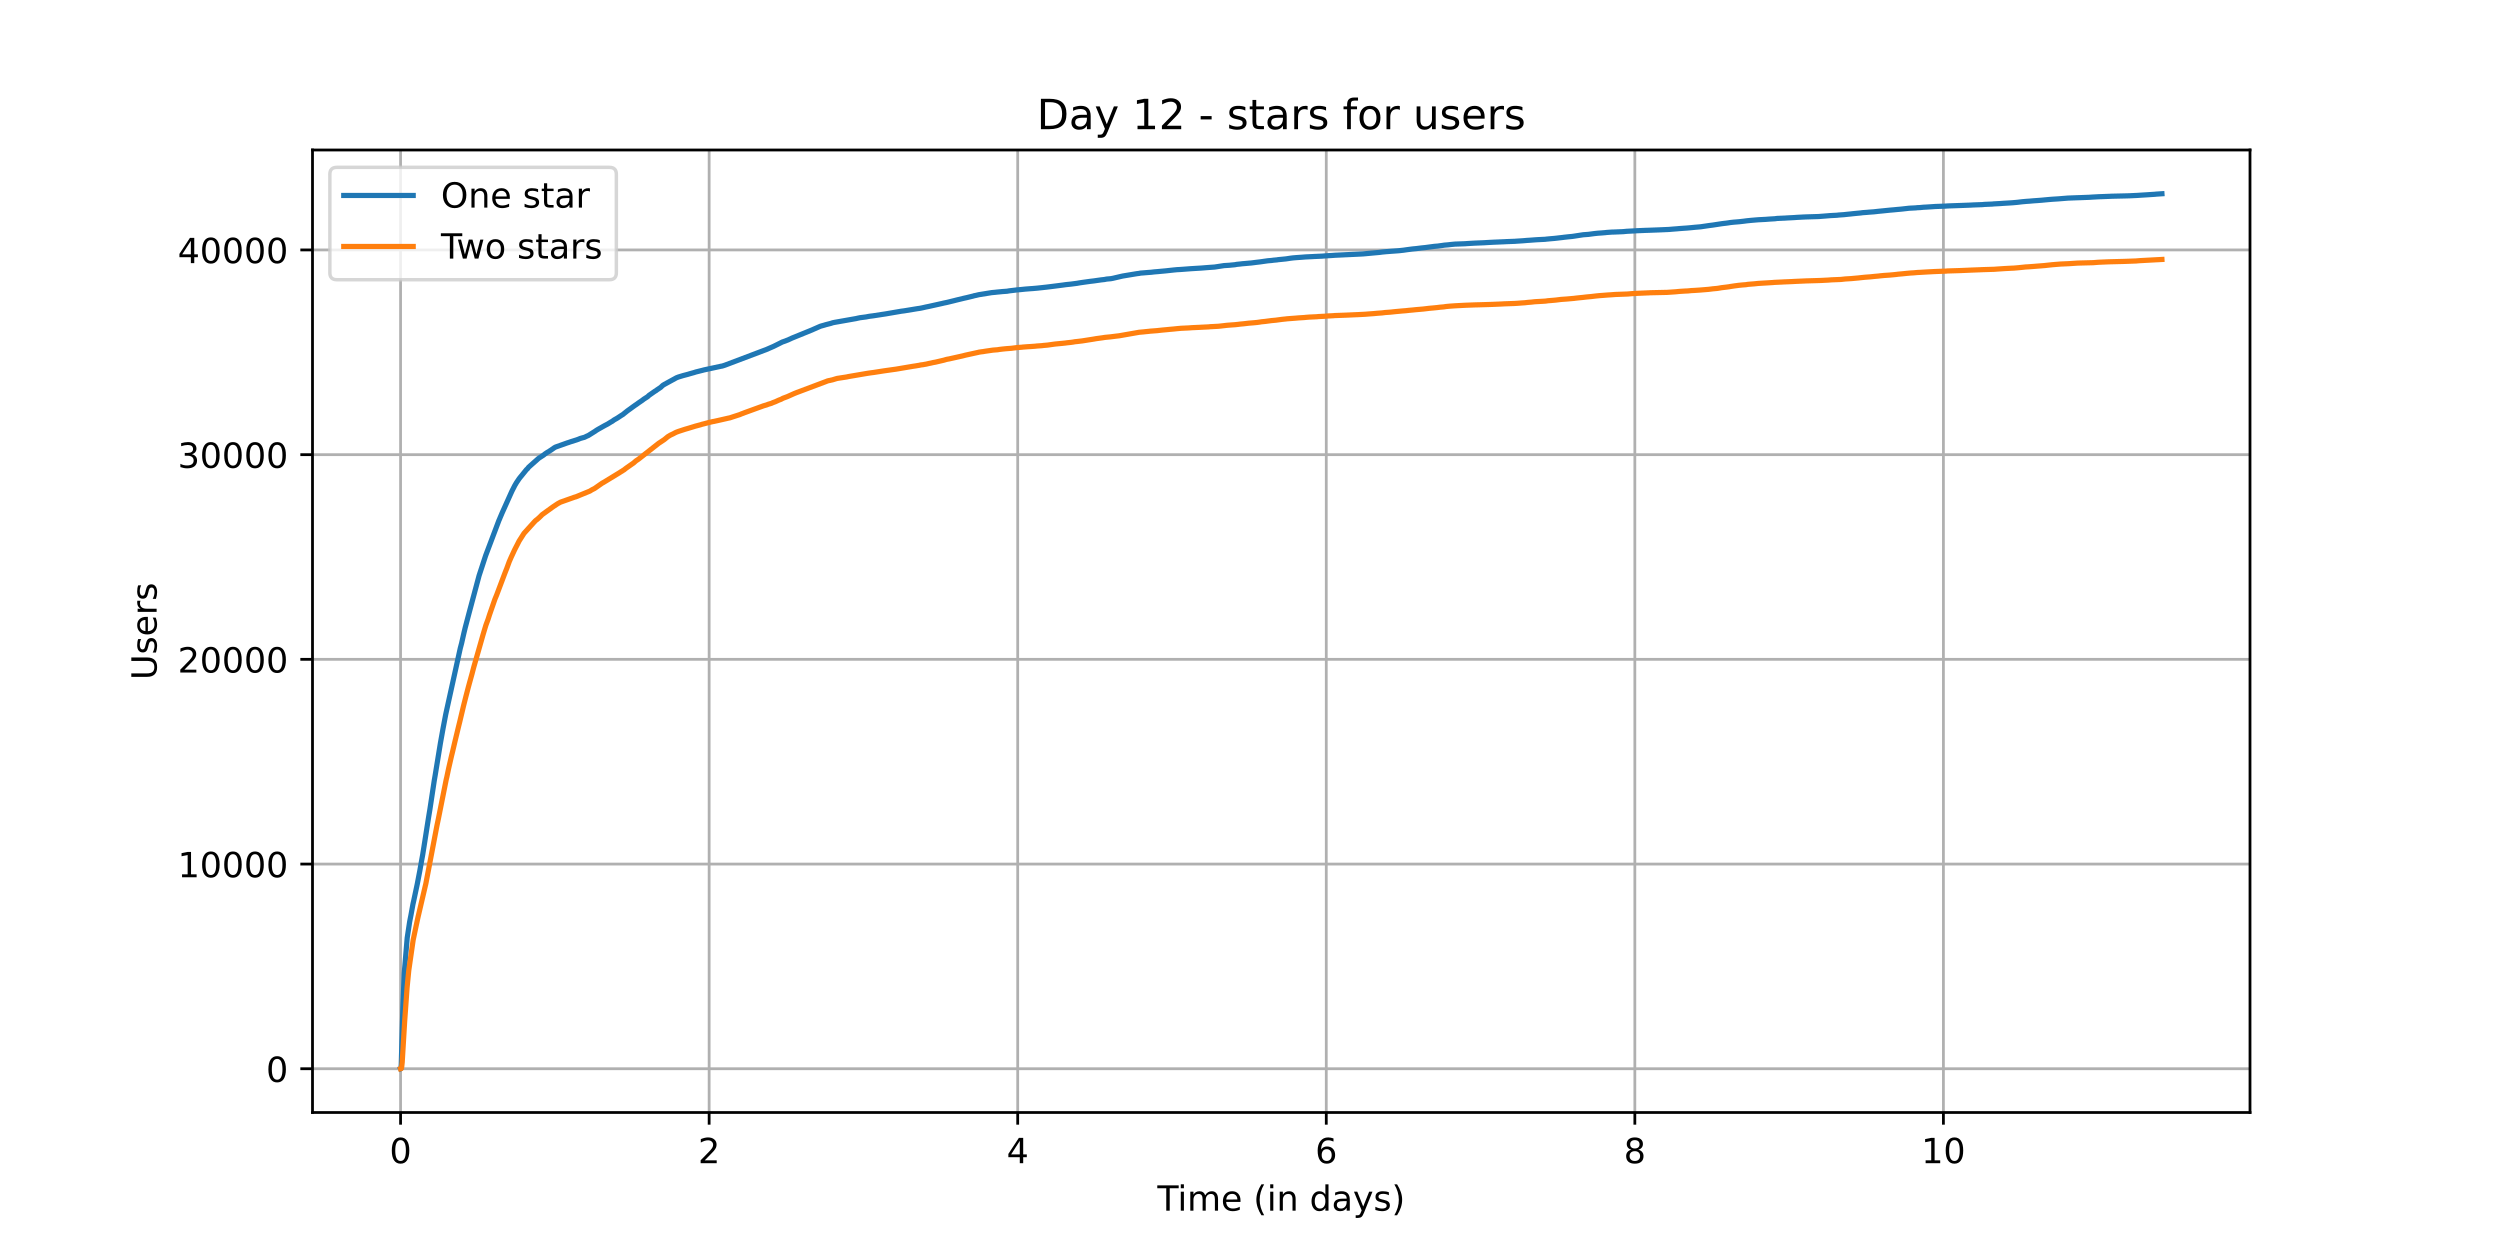<?xml version="1.0" encoding="utf-8" standalone="no"?>
<!DOCTYPE svg PUBLIC "-//W3C//DTD SVG 1.1//EN"
  "http://www.w3.org/Graphics/SVG/1.1/DTD/svg11.dtd">
<!-- Created with matplotlib (https://matplotlib.org/) -->
<svg height="360pt" version="1.1" viewBox="0 0 720 360" width="720pt" xmlns="http://www.w3.org/2000/svg" xmlns:xlink="http://www.w3.org/1999/xlink">
 <defs>
  <style type="text/css">*{stroke-linecap:butt;stroke-linejoin:round;}</style>
 </defs>
 <g id="figure_1">
  <g id="patch_1">
   <path d="M 0 360 
L 720 360 
L 720 0 
L 0 0 
z
" style="fill:#ffffff;"/>
  </g>
  <g id="axes_1">
   <g id="patch_2">
    <path d="M 90 320.4 
L 648 320.4 
L 648 43.2 
L 90 43.2 
z
" style="fill:#ffffff;"/>
   </g>
   <g id="matplotlib.axis_1">
    <g id="xtick_1">
     <g id="line2d_1">
      <path clip-path="url(#p5f01b8eae4)" d="M 115.364 320.4 
L 115.364 43.2 
" style="fill:none;stroke:#b0b0b0;stroke-linecap:square;stroke-width:0.8;"/>
     </g>
     <g id="line2d_2">
      <defs>
       <path d="M 0 0 
L 0 3.5 
" id="m37fd0b5c60" style="stroke:#000000;stroke-width:0.8;"/>
      </defs>
      <g>
       <use style="stroke:#000000;stroke-width:0.8;" x="115.364" xlink:href="#m37fd0b5c60" y="320.4"/>
      </g>
     </g>
     <g id="text_1">
      <!-- 0 -->
      <g transform="translate(112.182 334.998)scale(0.1 -0.1)">
       <defs>
        <path d="M 31.781 66.406 
Q 24.172 66.406 20.328 58.906 
Q 16.5 51.422 16.5 36.375 
Q 16.5 21.391 20.328 13.891 
Q 24.172 6.391 31.781 6.391 
Q 39.453 6.391 43.281 13.891 
Q 47.125 21.391 47.125 36.375 
Q 47.125 51.422 43.281 58.906 
Q 39.453 66.406 31.781 66.406 
z
M 31.781 74.219 
Q 44.047 74.219 50.516 64.516 
Q 56.984 54.828 56.984 36.375 
Q 56.984 17.969 50.516 8.266 
Q 44.047 -1.422 31.781 -1.422 
Q 19.531 -1.422 13.062 8.266 
Q 6.594 17.969 6.594 36.375 
Q 6.594 54.828 13.062 64.516 
Q 19.531 74.219 31.781 74.219 
z
" id="DejaVuSans-48"/>
       </defs>
       <use xlink:href="#DejaVuSans-48"/>
      </g>
     </g>
    </g>
    <g id="xtick_2">
     <g id="line2d_3">
      <path clip-path="url(#p5f01b8eae4)" d="M 204.231 320.4 
L 204.231 43.2 
" style="fill:none;stroke:#b0b0b0;stroke-linecap:square;stroke-width:0.8;"/>
     </g>
     <g id="line2d_4">
      <g>
       <use style="stroke:#000000;stroke-width:0.8;" x="204.231" xlink:href="#m37fd0b5c60" y="320.4"/>
      </g>
     </g>
     <g id="text_2">
      <!-- 2 -->
      <g transform="translate(201.05 334.998)scale(0.1 -0.1)">
       <defs>
        <path d="M 19.188 8.297 
L 53.609 8.297 
L 53.609 0 
L 7.328 0 
L 7.328 8.297 
Q 12.938 14.109 22.625 23.891 
Q 32.328 33.688 34.812 36.531 
Q 39.547 41.844 41.422 45.531 
Q 43.312 49.219 43.312 52.781 
Q 43.312 58.594 39.234 62.25 
Q 35.156 65.922 28.609 65.922 
Q 23.969 65.922 18.812 64.312 
Q 13.672 62.703 7.812 59.422 
L 7.812 69.391 
Q 13.766 71.781 18.938 73 
Q 24.125 74.219 28.422 74.219 
Q 39.75 74.219 46.484 68.547 
Q 53.219 62.891 53.219 53.422 
Q 53.219 48.922 51.531 44.891 
Q 49.859 40.875 45.406 35.406 
Q 44.188 33.984 37.641 27.219 
Q 31.109 20.453 19.188 8.297 
z
" id="DejaVuSans-50"/>
       </defs>
       <use xlink:href="#DejaVuSans-50"/>
      </g>
     </g>
    </g>
    <g id="xtick_3">
     <g id="line2d_5">
      <path clip-path="url(#p5f01b8eae4)" d="M 293.099 320.4 
L 293.099 43.2 
" style="fill:none;stroke:#b0b0b0;stroke-linecap:square;stroke-width:0.8;"/>
     </g>
     <g id="line2d_6">
      <g>
       <use style="stroke:#000000;stroke-width:0.8;" x="293.099" xlink:href="#m37fd0b5c60" y="320.4"/>
      </g>
     </g>
     <g id="text_3">
      <!-- 4 -->
      <g transform="translate(289.918 334.998)scale(0.1 -0.1)">
       <defs>
        <path d="M 37.797 64.312 
L 12.891 25.391 
L 37.797 25.391 
z
M 35.203 72.906 
L 47.609 72.906 
L 47.609 25.391 
L 58.016 25.391 
L 58.016 17.188 
L 47.609 17.188 
L 47.609 0 
L 37.797 0 
L 37.797 17.188 
L 4.891 17.188 
L 4.891 26.703 
z
" id="DejaVuSans-52"/>
       </defs>
       <use xlink:href="#DejaVuSans-52"/>
      </g>
     </g>
    </g>
    <g id="xtick_4">
     <g id="line2d_7">
      <path clip-path="url(#p5f01b8eae4)" d="M 381.967 320.4 
L 381.967 43.2 
" style="fill:none;stroke:#b0b0b0;stroke-linecap:square;stroke-width:0.8;"/>
     </g>
     <g id="line2d_8">
      <g>
       <use style="stroke:#000000;stroke-width:0.8;" x="381.967" xlink:href="#m37fd0b5c60" y="320.4"/>
      </g>
     </g>
     <g id="text_4">
      <!-- 6 -->
      <g transform="translate(378.785 334.998)scale(0.1 -0.1)">
       <defs>
        <path d="M 33.016 40.375 
Q 26.375 40.375 22.484 35.828 
Q 18.609 31.297 18.609 23.391 
Q 18.609 15.531 22.484 10.953 
Q 26.375 6.391 33.016 6.391 
Q 39.656 6.391 43.531 10.953 
Q 47.406 15.531 47.406 23.391 
Q 47.406 31.297 43.531 35.828 
Q 39.656 40.375 33.016 40.375 
z
M 52.594 71.297 
L 52.594 62.312 
Q 48.875 64.062 45.094 64.984 
Q 41.312 65.922 37.594 65.922 
Q 27.828 65.922 22.672 59.328 
Q 17.531 52.734 16.797 39.406 
Q 19.672 43.656 24.016 45.922 
Q 28.375 48.188 33.594 48.188 
Q 44.578 48.188 50.953 41.516 
Q 57.328 34.859 57.328 23.391 
Q 57.328 12.156 50.688 5.359 
Q 44.047 -1.422 33.016 -1.422 
Q 20.359 -1.422 13.672 8.266 
Q 6.984 17.969 6.984 36.375 
Q 6.984 53.656 15.188 63.938 
Q 23.391 74.219 37.203 74.219 
Q 40.922 74.219 44.703 73.484 
Q 48.484 72.75 52.594 71.297 
z
" id="DejaVuSans-54"/>
       </defs>
       <use xlink:href="#DejaVuSans-54"/>
      </g>
     </g>
    </g>
    <g id="xtick_5">
     <g id="line2d_9">
      <path clip-path="url(#p5f01b8eae4)" d="M 470.834 320.4 
L 470.834 43.2 
" style="fill:none;stroke:#b0b0b0;stroke-linecap:square;stroke-width:0.8;"/>
     </g>
     <g id="line2d_10">
      <g>
       <use style="stroke:#000000;stroke-width:0.8;" x="470.834" xlink:href="#m37fd0b5c60" y="320.4"/>
      </g>
     </g>
     <g id="text_5">
      <!-- 8 -->
      <g transform="translate(467.653 334.998)scale(0.1 -0.1)">
       <defs>
        <path d="M 31.781 34.625 
Q 24.75 34.625 20.719 30.859 
Q 16.703 27.094 16.703 20.516 
Q 16.703 13.922 20.719 10.156 
Q 24.75 6.391 31.781 6.391 
Q 38.812 6.391 42.859 10.172 
Q 46.922 13.969 46.922 20.516 
Q 46.922 27.094 42.891 30.859 
Q 38.875 34.625 31.781 34.625 
z
M 21.922 38.812 
Q 15.578 40.375 12.031 44.719 
Q 8.5 49.078 8.5 55.328 
Q 8.5 64.062 14.719 69.141 
Q 20.953 74.219 31.781 74.219 
Q 42.672 74.219 48.875 69.141 
Q 55.078 64.062 55.078 55.328 
Q 55.078 49.078 51.531 44.719 
Q 48 40.375 41.703 38.812 
Q 48.828 37.156 52.797 32.312 
Q 56.781 27.484 56.781 20.516 
Q 56.781 9.906 50.312 4.234 
Q 43.844 -1.422 31.781 -1.422 
Q 19.734 -1.422 13.25 4.234 
Q 6.781 9.906 6.781 20.516 
Q 6.781 27.484 10.781 32.312 
Q 14.797 37.156 21.922 38.812 
z
M 18.312 54.391 
Q 18.312 48.734 21.844 45.562 
Q 25.391 42.391 31.781 42.391 
Q 38.141 42.391 41.719 45.562 
Q 45.312 48.734 45.312 54.391 
Q 45.312 60.062 41.719 63.234 
Q 38.141 66.406 31.781 66.406 
Q 25.391 66.406 21.844 63.234 
Q 18.312 60.062 18.312 54.391 
z
" id="DejaVuSans-56"/>
       </defs>
       <use xlink:href="#DejaVuSans-56"/>
      </g>
     </g>
    </g>
    <g id="xtick_6">
     <g id="line2d_11">
      <path clip-path="url(#p5f01b8eae4)" d="M 559.702 320.4 
L 559.702 43.2 
" style="fill:none;stroke:#b0b0b0;stroke-linecap:square;stroke-width:0.8;"/>
     </g>
     <g id="line2d_12">
      <g>
       <use style="stroke:#000000;stroke-width:0.8;" x="559.702" xlink:href="#m37fd0b5c60" y="320.4"/>
      </g>
     </g>
     <g id="text_6">
      <!-- 10 -->
      <g transform="translate(553.339 334.998)scale(0.1 -0.1)">
       <defs>
        <path d="M 12.406 8.297 
L 28.516 8.297 
L 28.516 63.922 
L 10.984 60.406 
L 10.984 69.391 
L 28.422 72.906 
L 38.281 72.906 
L 38.281 8.297 
L 54.391 8.297 
L 54.391 0 
L 12.406 0 
z
" id="DejaVuSans-49"/>
       </defs>
       <use xlink:href="#DejaVuSans-49"/>
       <use x="63.623" xlink:href="#DejaVuSans-48"/>
      </g>
     </g>
    </g>
    <g id="text_7">
     <!-- Time (in days) -->
     <g transform="translate(333.327 348.677)scale(0.1 -0.1)">
      <defs>
       <path d="M -0.297 72.906 
L 61.375 72.906 
L 61.375 64.594 
L 35.5 64.594 
L 35.5 0 
L 25.594 0 
L 25.594 64.594 
L -0.297 64.594 
z
" id="DejaVuSans-84"/>
       <path d="M 9.422 54.688 
L 18.406 54.688 
L 18.406 0 
L 9.422 0 
z
M 9.422 75.984 
L 18.406 75.984 
L 18.406 64.594 
L 9.422 64.594 
z
" id="DejaVuSans-105"/>
       <path d="M 52 44.188 
Q 55.375 50.25 60.062 53.125 
Q 64.75 56 71.094 56 
Q 79.641 56 84.281 50.016 
Q 88.922 44.047 88.922 33.016 
L 88.922 0 
L 79.891 0 
L 79.891 32.719 
Q 79.891 40.578 77.094 44.375 
Q 74.312 48.188 68.609 48.188 
Q 61.625 48.188 57.562 43.547 
Q 53.516 38.922 53.516 30.906 
L 53.516 0 
L 44.484 0 
L 44.484 32.719 
Q 44.484 40.625 41.703 44.406 
Q 38.922 48.188 33.109 48.188 
Q 26.219 48.188 22.156 43.531 
Q 18.109 38.875 18.109 30.906 
L 18.109 0 
L 9.078 0 
L 9.078 54.688 
L 18.109 54.688 
L 18.109 46.188 
Q 21.188 51.219 25.484 53.609 
Q 29.781 56 35.688 56 
Q 41.656 56 45.828 52.969 
Q 50 49.953 52 44.188 
z
" id="DejaVuSans-109"/>
       <path d="M 56.203 29.594 
L 56.203 25.203 
L 14.891 25.203 
Q 15.484 15.922 20.484 11.062 
Q 25.484 6.203 34.422 6.203 
Q 39.594 6.203 44.453 7.469 
Q 49.312 8.734 54.109 11.281 
L 54.109 2.781 
Q 49.266 0.734 44.188 -0.344 
Q 39.109 -1.422 33.891 -1.422 
Q 20.797 -1.422 13.156 6.188 
Q 5.516 13.812 5.516 26.812 
Q 5.516 40.234 12.766 48.109 
Q 20.016 56 32.328 56 
Q 43.359 56 49.781 48.891 
Q 56.203 41.797 56.203 29.594 
z
M 47.219 32.234 
Q 47.125 39.594 43.094 43.984 
Q 39.062 48.391 32.422 48.391 
Q 24.906 48.391 20.391 44.141 
Q 15.875 39.891 15.188 32.172 
z
" id="DejaVuSans-101"/>
       <path id="DejaVuSans-32"/>
       <path d="M 31 75.875 
Q 24.469 64.656 21.281 53.656 
Q 18.109 42.672 18.109 31.391 
Q 18.109 20.125 21.312 9.062 
Q 24.516 -2 31 -13.188 
L 23.188 -13.188 
Q 15.875 -1.703 12.234 9.375 
Q 8.594 20.453 8.594 31.391 
Q 8.594 42.281 12.203 53.312 
Q 15.828 64.359 23.188 75.875 
z
" id="DejaVuSans-40"/>
       <path d="M 54.891 33.016 
L 54.891 0 
L 45.906 0 
L 45.906 32.719 
Q 45.906 40.484 42.875 44.328 
Q 39.844 48.188 33.797 48.188 
Q 26.516 48.188 22.312 43.547 
Q 18.109 38.922 18.109 30.906 
L 18.109 0 
L 9.078 0 
L 9.078 54.688 
L 18.109 54.688 
L 18.109 46.188 
Q 21.344 51.125 25.703 53.562 
Q 30.078 56 35.797 56 
Q 45.219 56 50.047 50.172 
Q 54.891 44.344 54.891 33.016 
z
" id="DejaVuSans-110"/>
       <path d="M 45.406 46.391 
L 45.406 75.984 
L 54.391 75.984 
L 54.391 0 
L 45.406 0 
L 45.406 8.203 
Q 42.578 3.328 38.25 0.953 
Q 33.938 -1.422 27.875 -1.422 
Q 17.969 -1.422 11.734 6.484 
Q 5.516 14.406 5.516 27.297 
Q 5.516 40.188 11.734 48.094 
Q 17.969 56 27.875 56 
Q 33.938 56 38.25 53.625 
Q 42.578 51.266 45.406 46.391 
z
M 14.797 27.297 
Q 14.797 17.391 18.875 11.75 
Q 22.953 6.109 30.078 6.109 
Q 37.203 6.109 41.297 11.75 
Q 45.406 17.391 45.406 27.297 
Q 45.406 37.203 41.297 42.844 
Q 37.203 48.484 30.078 48.484 
Q 22.953 48.484 18.875 42.844 
Q 14.797 37.203 14.797 27.297 
z
" id="DejaVuSans-100"/>
       <path d="M 34.281 27.484 
Q 23.391 27.484 19.188 25 
Q 14.984 22.516 14.984 16.5 
Q 14.984 11.719 18.141 8.906 
Q 21.297 6.109 26.703 6.109 
Q 34.188 6.109 38.703 11.406 
Q 43.219 16.703 43.219 25.484 
L 43.219 27.484 
z
M 52.203 31.203 
L 52.203 0 
L 43.219 0 
L 43.219 8.297 
Q 40.141 3.328 35.547 0.953 
Q 30.953 -1.422 24.312 -1.422 
Q 15.922 -1.422 10.953 3.297 
Q 6 8.016 6 15.922 
Q 6 25.141 12.172 29.828 
Q 18.359 34.516 30.609 34.516 
L 43.219 34.516 
L 43.219 35.406 
Q 43.219 41.609 39.141 45 
Q 35.062 48.391 27.688 48.391 
Q 23 48.391 18.547 47.266 
Q 14.109 46.141 10.016 43.891 
L 10.016 52.203 
Q 14.938 54.109 19.578 55.047 
Q 24.219 56 28.609 56 
Q 40.484 56 46.344 49.844 
Q 52.203 43.703 52.203 31.203 
z
" id="DejaVuSans-97"/>
       <path d="M 32.172 -5.078 
Q 28.375 -14.844 24.75 -17.812 
Q 21.141 -20.797 15.094 -20.797 
L 7.906 -20.797 
L 7.906 -13.281 
L 13.188 -13.281 
Q 16.891 -13.281 18.938 -11.516 
Q 21 -9.766 23.484 -3.219 
L 25.094 0.875 
L 2.984 54.688 
L 12.5 54.688 
L 29.594 11.922 
L 46.688 54.688 
L 56.203 54.688 
z
" id="DejaVuSans-121"/>
       <path d="M 44.281 53.078 
L 44.281 44.578 
Q 40.484 46.531 36.375 47.5 
Q 32.281 48.484 27.875 48.484 
Q 21.188 48.484 17.844 46.438 
Q 14.5 44.391 14.5 40.281 
Q 14.5 37.156 16.891 35.375 
Q 19.281 33.594 26.516 31.984 
L 29.594 31.297 
Q 39.156 29.25 43.188 25.516 
Q 47.219 21.781 47.219 15.094 
Q 47.219 7.469 41.188 3.016 
Q 35.156 -1.422 24.609 -1.422 
Q 20.219 -1.422 15.453 -0.562 
Q 10.688 0.297 5.422 2 
L 5.422 11.281 
Q 10.406 8.688 15.234 7.391 
Q 20.062 6.109 24.812 6.109 
Q 31.156 6.109 34.562 8.281 
Q 37.984 10.453 37.984 14.406 
Q 37.984 18.062 35.516 20.016 
Q 33.062 21.969 24.703 23.781 
L 21.578 24.516 
Q 13.234 26.266 9.516 29.906 
Q 5.812 33.547 5.812 39.891 
Q 5.812 47.609 11.281 51.797 
Q 16.75 56 26.812 56 
Q 31.781 56 36.172 55.266 
Q 40.578 54.547 44.281 53.078 
z
" id="DejaVuSans-115"/>
       <path d="M 8.016 75.875 
L 15.828 75.875 
Q 23.141 64.359 26.781 53.312 
Q 30.422 42.281 30.422 31.391 
Q 30.422 20.453 26.781 9.375 
Q 23.141 -1.703 15.828 -13.188 
L 8.016 -13.188 
Q 14.5 -2 17.703 9.062 
Q 20.906 20.125 20.906 31.391 
Q 20.906 42.672 17.703 53.656 
Q 14.5 64.656 8.016 75.875 
z
" id="DejaVuSans-41"/>
      </defs>
      <use xlink:href="#DejaVuSans-84"/>
      <use x="57.959" xlink:href="#DejaVuSans-105"/>
      <use x="85.742" xlink:href="#DejaVuSans-109"/>
      <use x="183.154" xlink:href="#DejaVuSans-101"/>
      <use x="244.678" xlink:href="#DejaVuSans-32"/>
      <use x="276.465" xlink:href="#DejaVuSans-40"/>
      <use x="315.479" xlink:href="#DejaVuSans-105"/>
      <use x="343.262" xlink:href="#DejaVuSans-110"/>
      <use x="406.641" xlink:href="#DejaVuSans-32"/>
      <use x="438.428" xlink:href="#DejaVuSans-100"/>
      <use x="501.904" xlink:href="#DejaVuSans-97"/>
      <use x="563.184" xlink:href="#DejaVuSans-121"/>
      <use x="622.363" xlink:href="#DejaVuSans-115"/>
      <use x="674.463" xlink:href="#DejaVuSans-41"/>
     </g>
    </g>
   </g>
   <g id="matplotlib.axis_2">
    <g id="ytick_1">
     <g id="line2d_13">
      <path clip-path="url(#p5f01b8eae4)" d="M 90 307.8 
L 648 307.8 
" style="fill:none;stroke:#b0b0b0;stroke-linecap:square;stroke-width:0.8;"/>
     </g>
     <g id="line2d_14">
      <defs>
       <path d="M 0 0 
L -3.5 0 
" id="m4e7590f15c" style="stroke:#000000;stroke-width:0.8;"/>
      </defs>
      <g>
       <use style="stroke:#000000;stroke-width:0.8;" x="90" xlink:href="#m4e7590f15c" y="307.8"/>
      </g>
     </g>
     <g id="text_8">
      <!-- 0 -->
      <g transform="translate(76.638 311.599)scale(0.1 -0.1)">
       <use xlink:href="#DejaVuSans-48"/>
      </g>
     </g>
    </g>
    <g id="ytick_2">
     <g id="line2d_15">
      <path clip-path="url(#p5f01b8eae4)" d="M 90 248.847 
L 648 248.847 
" style="fill:none;stroke:#b0b0b0;stroke-linecap:square;stroke-width:0.8;"/>
     </g>
     <g id="line2d_16">
      <g>
       <use style="stroke:#000000;stroke-width:0.8;" x="90" xlink:href="#m4e7590f15c" y="248.847"/>
      </g>
     </g>
     <g id="text_9">
      <!-- 10000 -->
      <g transform="translate(51.188 252.646)scale(0.1 -0.1)">
       <use xlink:href="#DejaVuSans-49"/>
       <use x="63.623" xlink:href="#DejaVuSans-48"/>
       <use x="127.246" xlink:href="#DejaVuSans-48"/>
       <use x="190.869" xlink:href="#DejaVuSans-48"/>
       <use x="254.492" xlink:href="#DejaVuSans-48"/>
      </g>
     </g>
    </g>
    <g id="ytick_3">
     <g id="line2d_17">
      <path clip-path="url(#p5f01b8eae4)" d="M 90 189.894 
L 648 189.894 
" style="fill:none;stroke:#b0b0b0;stroke-linecap:square;stroke-width:0.8;"/>
     </g>
     <g id="line2d_18">
      <g>
       <use style="stroke:#000000;stroke-width:0.8;" x="90" xlink:href="#m4e7590f15c" y="189.894"/>
      </g>
     </g>
     <g id="text_10">
      <!-- 20000 -->
      <g transform="translate(51.188 193.693)scale(0.1 -0.1)">
       <use xlink:href="#DejaVuSans-50"/>
       <use x="63.623" xlink:href="#DejaVuSans-48"/>
       <use x="127.246" xlink:href="#DejaVuSans-48"/>
       <use x="190.869" xlink:href="#DejaVuSans-48"/>
       <use x="254.492" xlink:href="#DejaVuSans-48"/>
      </g>
     </g>
    </g>
    <g id="ytick_4">
     <g id="line2d_19">
      <path clip-path="url(#p5f01b8eae4)" d="M 90 130.941 
L 648 130.941 
" style="fill:none;stroke:#b0b0b0;stroke-linecap:square;stroke-width:0.8;"/>
     </g>
     <g id="line2d_20">
      <g>
       <use style="stroke:#000000;stroke-width:0.8;" x="90" xlink:href="#m4e7590f15c" y="130.941"/>
      </g>
     </g>
     <g id="text_11">
      <!-- 30000 -->
      <g transform="translate(51.188 134.741)scale(0.1 -0.1)">
       <defs>
        <path d="M 40.578 39.312 
Q 47.656 37.797 51.625 33 
Q 55.609 28.219 55.609 21.188 
Q 55.609 10.406 48.188 4.484 
Q 40.766 -1.422 27.094 -1.422 
Q 22.516 -1.422 17.656 -0.516 
Q 12.797 0.391 7.625 2.203 
L 7.625 11.719 
Q 11.719 9.328 16.594 8.109 
Q 21.484 6.891 26.812 6.891 
Q 36.078 6.891 40.938 10.547 
Q 45.797 14.203 45.797 21.188 
Q 45.797 27.641 41.281 31.266 
Q 36.766 34.906 28.719 34.906 
L 20.219 34.906 
L 20.219 43.016 
L 29.109 43.016 
Q 36.375 43.016 40.234 45.922 
Q 44.094 48.828 44.094 54.297 
Q 44.094 59.906 40.109 62.906 
Q 36.141 65.922 28.719 65.922 
Q 24.656 65.922 20.016 65.031 
Q 15.375 64.156 9.812 62.312 
L 9.812 71.094 
Q 15.438 72.656 20.344 73.438 
Q 25.25 74.219 29.594 74.219 
Q 40.828 74.219 47.359 69.109 
Q 53.906 64.016 53.906 55.328 
Q 53.906 49.266 50.438 45.094 
Q 46.969 40.922 40.578 39.312 
z
" id="DejaVuSans-51"/>
       </defs>
       <use xlink:href="#DejaVuSans-51"/>
       <use x="63.623" xlink:href="#DejaVuSans-48"/>
       <use x="127.246" xlink:href="#DejaVuSans-48"/>
       <use x="190.869" xlink:href="#DejaVuSans-48"/>
       <use x="254.492" xlink:href="#DejaVuSans-48"/>
      </g>
     </g>
    </g>
    <g id="ytick_5">
     <g id="line2d_21">
      <path clip-path="url(#p5f01b8eae4)" d="M 90 71.988 
L 648 71.988 
" style="fill:none;stroke:#b0b0b0;stroke-linecap:square;stroke-width:0.8;"/>
     </g>
     <g id="line2d_22">
      <g>
       <use style="stroke:#000000;stroke-width:0.8;" x="90" xlink:href="#m4e7590f15c" y="71.988"/>
      </g>
     </g>
     <g id="text_12">
      <!-- 40000 -->
      <g transform="translate(51.188 75.788)scale(0.1 -0.1)">
       <use xlink:href="#DejaVuSans-52"/>
       <use x="63.623" xlink:href="#DejaVuSans-48"/>
       <use x="127.246" xlink:href="#DejaVuSans-48"/>
       <use x="190.869" xlink:href="#DejaVuSans-48"/>
       <use x="254.492" xlink:href="#DejaVuSans-48"/>
      </g>
     </g>
    </g>
    <g id="text_13">
     <!-- Users -->
     <g transform="translate(45.108 195.801)rotate(-90)scale(0.1 -0.1)">
      <defs>
       <path d="M 8.688 72.906 
L 18.609 72.906 
L 18.609 28.609 
Q 18.609 16.891 22.844 11.734 
Q 27.094 6.594 36.625 6.594 
Q 46.094 6.594 50.344 11.734 
Q 54.594 16.891 54.594 28.609 
L 54.594 72.906 
L 64.5 72.906 
L 64.5 27.391 
Q 64.5 13.141 57.438 5.859 
Q 50.391 -1.422 36.625 -1.422 
Q 22.797 -1.422 15.734 5.859 
Q 8.688 13.141 8.688 27.391 
z
" id="DejaVuSans-85"/>
       <path d="M 41.109 46.297 
Q 39.594 47.172 37.812 47.578 
Q 36.031 48 33.891 48 
Q 26.266 48 22.188 43.047 
Q 18.109 38.094 18.109 28.812 
L 18.109 0 
L 9.078 0 
L 9.078 54.688 
L 18.109 54.688 
L 18.109 46.188 
Q 20.953 51.172 25.484 53.578 
Q 30.031 56 36.531 56 
Q 37.453 56 38.578 55.875 
Q 39.703 55.766 41.062 55.516 
z
" id="DejaVuSans-114"/>
      </defs>
      <use xlink:href="#DejaVuSans-85"/>
      <use x="73.193" xlink:href="#DejaVuSans-115"/>
      <use x="125.293" xlink:href="#DejaVuSans-101"/>
      <use x="186.816" xlink:href="#DejaVuSans-114"/>
      <use x="227.93" xlink:href="#DejaVuSans-115"/>
     </g>
    </g>
   </g>
   <g id="line2d_23">
    <path clip-path="url(#p5f01b8eae4)" d="M 115.364 307.8 
L 115.471 307.747 
L 115.562 306.497 
L 116.021 290.197 
L 116.418 280.322 
L 117.275 270.111 
L 117.978 265.484 
L 118.375 263.45 
L 118.926 260.414 
L 119.14 259.465 
L 120.179 254.571 
L 120.913 250.751 
L 121.28 248.658 
L 121.739 246.135 
L 122.106 243.83 
L 123.451 235.27 
L 123.818 233.048 
L 125.075 224.747 
L 125.32 223.326 
L 126.849 213.959 
L 127.613 209.708 
L 128.378 205.688 
L 132.567 186.67 
L 132.934 185.284 
L 133.607 182.313 
L 134.005 180.668 
L 135.106 176.494 
L 137.98 165.765 
L 139.876 159.976 
L 143.698 149.859 
L 143.821 149.6 
L 144.035 149.075 
L 144.616 147.708 
L 147.184 141.995 
L 147.459 141.394 
L 148.254 139.837 
L 148.744 139 
L 149.539 137.827 
L 149.937 137.326 
L 150.151 137.072 
L 151.649 135.221 
L 151.893 135.021 
L 152.261 134.543 
L 154.004 132.993 
L 154.125 132.893 
L 155.043 132.067 
L 155.318 131.867 
L 156.541 131.071 
L 156.969 130.723 
L 157.153 130.599 
L 157.306 130.493 
L 157.52 130.346 
L 158.223 129.939 
L 158.376 129.815 
L 158.651 129.65 
L 159.629 128.961 
L 160 128.754 
L 163.394 127.546 
L 163.73 127.445 
L 164.311 127.239 
L 166.085 126.679 
L 166.697 126.455 
L 167.063 126.29 
L 167.4 126.196 
L 167.828 126.072 
L 168.256 125.966 
L 168.653 125.783 
L 169.02 125.6 
L 169.418 125.435 
L 171.467 124.15 
L 171.743 123.944 
L 172.232 123.649 
L 172.598 123.443 
L 172.904 123.272 
L 173.547 122.906 
L 174.189 122.546 
L 174.739 122.263 
L 175.045 122.098 
L 175.962 121.527 
L 176.299 121.35 
L 176.88 120.925 
L 177.522 120.566 
L 177.828 120.383 
L 178.96 119.634 
L 179.388 119.375 
L 179.878 118.974 
L 180.397 118.561 
L 180.673 118.337 
L 181.529 117.724 
L 182.202 117.229 
L 183.027 116.639 
L 183.241 116.51 
L 183.883 116.038 
L 184.984 115.289 
L 185.412 114.953 
L 186.391 114.328 
L 186.574 114.193 
L 186.911 113.863 
L 188.562 112.713 
L 188.96 112.477 
L 189.174 112.3 
L 190.275 111.564 
L 190.703 111.151 
L 190.947 110.945 
L 191.376 110.685 
L 194.831 108.793 
L 195.412 108.569 
L 196.758 108.162 
L 198.012 107.832 
L 198.226 107.773 
L 198.684 107.631 
L 199.877 107.301 
L 200.397 107.13 
L 202.292 106.659 
L 202.721 106.541 
L 207.705 105.468 
L 207.98 105.427 
L 208.684 105.203 
L 208.929 105.114 
L 219.972 100.94 
L 220.614 100.704 
L 222.785 99.761 
L 224.192 99.06 
L 224.406 98.954 
L 225.293 98.505 
L 225.66 98.382 
L 226.272 98.164 
L 226.639 98.01 
L 226.914 97.916 
L 228.076 97.374 
L 233.918 94.998 
L 234.224 94.856 
L 236.09 94.037 
L 236.335 93.937 
L 237.497 93.612 
L 237.742 93.53 
L 239.302 93.129 
L 239.823 92.952 
L 240.342 92.846 
L 246.551 91.749 
L 247.01 91.643 
L 247.682 91.502 
L 249.457 91.272 
L 249.977 91.166 
L 250.496 91.077 
L 251.353 90.971 
L 254.231 90.529 
L 254.937 90.423 
L 259.586 89.627 
L 260.412 89.521 
L 264.174 88.902 
L 264.877 88.802 
L 265.458 88.69 
L 265.917 88.59 
L 266.651 88.419 
L 267.17 88.318 
L 267.507 88.248 
L 271.115 87.446 
L 271.36 87.393 
L 271.788 87.287 
L 272.369 87.169 
L 272.858 87.063 
L 274.969 86.544 
L 275.367 86.438 
L 277.661 85.884 
L 278.365 85.73 
L 280.323 85.253 
L 280.537 85.176 
L 281.087 85.07 
L 281.882 84.876 
L 285.615 84.274 
L 286.747 84.168 
L 287.144 84.121 
L 288.215 84.021 
L 288.643 83.974 
L 290.05 83.873 
L 290.631 83.767 
L 292.068 83.596 
L 292.894 83.49 
L 293.903 83.402 
L 294.881 83.302 
L 295.278 83.26 
L 296.624 83.154 
L 297.48 83.095 
L 298.673 82.989 
L 299.957 82.853 
L 300.905 82.747 
L 301.303 82.706 
L 302.159 82.6 
L 303.718 82.405 
L 304.544 82.299 
L 306.195 82.087 
L 306.929 81.981 
L 307.357 81.934 
L 308.398 81.828 
L 310.234 81.586 
L 310.815 81.48 
L 311.304 81.403 
L 312.038 81.297 
L 314.025 81.02 
L 314.943 80.914 
L 317.146 80.601 
L 318.063 80.501 
L 318.705 80.372 
L 319.899 80.265 
L 320.481 80.159 
L 323.051 79.558 
L 323.387 79.487 
L 327.394 78.821 
L 328.129 78.727 
L 328.465 78.65 
L 329.352 78.585 
L 330.606 78.479 
L 331.524 78.414 
L 332.38 78.308 
L 333.39 78.226 
L 334.521 78.12 
L 335.622 78.019 
L 336.6 77.913 
L 337.946 77.766 
L 339.016 77.66 
L 339.781 77.624 
L 341.157 77.524 
L 341.525 77.495 
L 342.902 77.389 
L 345.992 77.2 
L 347.307 77.094 
L 348.286 77.017 
L 349.815 76.911 
L 352.536 76.492 
L 354.127 76.392 
L 354.555 76.345 
L 355.626 76.245 
L 356.207 76.133 
L 357.246 76.027 
L 357.705 75.968 
L 358.745 75.879 
L 359.906 75.773 
L 360.274 75.75 
L 361.925 75.537 
L 362.842 75.431 
L 365.106 75.107 
L 366.269 75.007 
L 366.759 74.936 
L 367.799 74.842 
L 368.105 74.783 
L 369.206 74.677 
L 370.37 74.559 
L 371.042 74.459 
L 371.563 74.376 
L 372.419 74.27 
L 373.398 74.187 
L 374.957 74.081 
L 375.936 73.999 
L 378.015 73.899 
L 378.382 73.875 
L 380.767 73.769 
L 381.745 73.686 
L 383.55 73.58 
L 384.498 73.509 
L 386.821 73.403 
L 387.189 73.38 
L 389.513 73.274 
L 390.277 73.238 
L 392.448 73.132 
L 392.815 73.103 
L 393.978 72.997 
L 395.109 72.89 
L 396.271 72.784 
L 397.311 72.69 
L 398.106 72.584 
L 399.206 72.478 
L 400.582 72.372 
L 401.5 72.307 
L 402.907 72.201 
L 404.283 72.047 
L 404.986 71.941 
L 406.759 71.705 
L 407.862 71.599 
L 409.483 71.399 
L 410.524 71.293 
L 412.298 71.057 
L 413.093 70.951 
L 414.073 70.874 
L 414.806 70.768 
L 415.266 70.709 
L 415.97 70.603 
L 417.01 70.515 
L 417.928 70.409 
L 419.029 70.302 
L 421.965 70.196 
L 422.363 70.161 
L 424.106 70.055 
L 424.87 70.014 
L 427.439 69.907 
L 428.265 69.854 
L 430.283 69.748 
L 431.017 69.719 
L 433.463 69.613 
L 433.831 69.589 
L 436.338 69.495 
L 436.583 69.471 
L 438.234 69.365 
L 438.601 69.341 
L 439.824 69.235 
L 440.68 69.182 
L 442.057 69.076 
L 442.882 69.023 
L 444.992 68.917 
L 445.42 68.864 
L 446.551 68.758 
L 447.775 68.652 
L 449.244 68.481 
L 450.13 68.381 
L 450.405 68.339 
L 451.751 68.192 
L 452.791 68.092 
L 453.28 68.021 
L 455.971 67.608 
L 457.439 67.502 
L 459.212 67.266 
L 460.221 67.16 
L 461.109 67.101 
L 462.301 67.001 
L 462.729 66.948 
L 464.227 66.842 
L 464.9 66.824 
L 467.438 66.718 
L 468.539 66.612 
L 470.619 66.506 
L 471.475 66.447 
L 474.013 66.341 
L 474.686 66.323 
L 477.53 66.217 
L 478.263 66.187 
L 480.679 66.081 
L 481.688 65.993 
L 483.065 65.887 
L 483.462 65.846 
L 484.899 65.739 
L 485.786 65.681 
L 486.978 65.574 
L 488.202 65.451 
L 489.486 65.344 
L 489.914 65.297 
L 492.36 64.938 
L 493.217 64.832 
L 495.908 64.419 
L 496.765 64.313 
L 497.01 64.289 
L 497.774 64.183 
L 498.263 64.101 
L 499.212 63.994 
L 499.578 63.965 
L 500.863 63.859 
L 502.208 63.706 
L 503.003 63.599 
L 504.196 63.476 
L 505.419 63.37 
L 506.428 63.287 
L 508.477 63.181 
L 509.456 63.104 
L 511.199 62.998 
L 511.412 62.963 
L 511.841 62.91 
L 514.226 62.804 
L 514.593 62.774 
L 516.642 62.668 
L 517.529 62.603 
L 519.547 62.497 
L 520.281 62.468 
L 523.797 62.361 
L 524.745 62.285 
L 526.093 62.179 
L 527.072 62.096 
L 529.059 61.99 
L 529.518 61.931 
L 531.016 61.825 
L 531.445 61.778 
L 532.393 61.678 
L 532.79 61.642 
L 533.738 61.536 
L 534.869 61.424 
L 535.94 61.324 
L 536.398 61.253 
L 537.774 61.153 
L 538.171 61.112 
L 539.639 61.006 
L 541.016 60.852 
L 542.117 60.746 
L 543.31 60.622 
L 544.35 60.516 
L 545.39 60.428 
L 546.461 60.322 
L 547.502 60.233 
L 548.45 60.127 
L 549.826 59.968 
L 551.753 59.868 
L 552.182 59.815 
L 552.915 59.785 
L 554.017 59.679 
L 554.751 59.644 
L 556.402 59.538 
L 557.32 59.473 
L 560.164 59.367 
L 561.02 59.308 
L 564.017 59.202 
L 564.72 59.178 
L 567.502 59.072 
L 568.328 59.025 
L 571.019 58.925 
L 571.447 58.871 
L 573.771 58.771 
L 574.199 58.724 
L 576.125 58.618 
L 577.012 58.553 
L 578.816 58.447 
L 579.734 58.382 
L 580.927 58.276 
L 582.425 58.099 
L 583.618 57.993 
L 584.505 57.934 
L 585.698 57.828 
L 586.585 57.769 
L 587.962 57.663 
L 589.063 57.557 
L 590.225 57.451 
L 591.204 57.374 
L 592.886 57.268 
L 593.896 57.185 
L 595.211 57.079 
L 595.578 57.05 
L 598.331 56.944 
L 599.004 56.926 
L 601.726 56.82 
L 602.612 56.761 
L 604.569 56.655 
L 605.273 56.631 
L 607.811 56.531 
L 608.147 56.513 
L 612.642 56.407 
L 613.345 56.384 
L 615.578 56.278 
L 616.434 56.219 
L 618.203 56.112 
L 619.059 56.053 
L 620.587 55.953 
L 621.016 55.906 
L 622.636 55.8 
L 622.636 55.8 
" style="fill:none;stroke:#1f77b4;stroke-linecap:square;stroke-width:1.5;"/>
   </g>
   <g id="line2d_24">
    <path clip-path="url(#p5f01b8eae4)" d="M 115.364 307.8 
L 115.562 307.747 
L 115.685 307.317 
L 115.837 305.925 
L 116.541 294.152 
L 117.244 284.372 
L 117.733 279.42 
L 118.987 270.736 
L 119.965 266.091 
L 120.363 264.24 
L 122.657 254.424 
L 125.84 237.776 
L 126.238 235.883 
L 128.5 224.559 
L 128.683 223.792 
L 129.203 221.328 
L 130.06 217.596 
L 130.335 216.5 
L 131.038 213.499 
L 132.109 209.066 
L 132.384 207.957 
L 133.516 203.206 
L 134.158 200.671 
L 134.892 197.865 
L 135.197 196.745 
L 135.962 193.98 
L 136.451 192.111 
L 137.735 187.63 
L 139.112 182.796 
L 139.937 180.055 
L 140.579 178.31 
L 141.008 176.972 
L 142.537 172.562 
L 143.026 171.383 
L 145.38 165.14 
L 145.747 164.203 
L 145.93 163.76 
L 146.665 161.75 
L 147.215 160.489 
L 148.193 158.378 
L 148.499 157.777 
L 148.958 156.892 
L 149.508 155.808 
L 150.915 153.597 
L 153.728 150.484 
L 154.156 150.018 
L 154.462 149.759 
L 154.645 149.635 
L 155.227 149.128 
L 155.807 148.568 
L 156.052 148.303 
L 156.205 148.173 
L 159.201 146.01 
L 159.354 145.904 
L 160.612 145.066 
L 160.887 144.913 
L 161.437 144.618 
L 165.473 143.186 
L 165.871 143.08 
L 169.907 141.423 
L 170.365 141.128 
L 170.672 140.963 
L 171.192 140.704 
L 171.406 140.562 
L 173.424 139.148 
L 173.761 138.971 
L 178.439 136.123 
L 178.775 135.899 
L 179.297 135.593 
L 179.511 135.428 
L 179.756 135.298 
L 180.092 135.009 
L 180.428 134.761 
L 182.202 133.518 
L 182.446 133.358 
L 183.027 132.84 
L 183.18 132.71 
L 183.669 132.386 
L 183.883 132.244 
L 189.724 127.652 
L 190.03 127.457 
L 191.315 126.602 
L 192.324 125.771 
L 193.088 125.311 
L 193.486 125.123 
L 193.761 124.999 
L 194.067 124.84 
L 194.403 124.657 
L 194.77 124.48 
L 195.412 124.238 
L 197.278 123.631 
L 198.348 123.319 
L 199.908 122.841 
L 200.244 122.735 
L 201.742 122.34 
L 202.262 122.169 
L 202.721 122.063 
L 204.25 121.656 
L 204.922 121.503 
L 205.32 121.409 
L 205.595 121.373 
L 206.023 121.273 
L 206.727 121.12 
L 209.387 120.513 
L 209.601 120.46 
L 210.213 120.336 
L 211.008 120.07 
L 212.751 119.504 
L 213.087 119.398 
L 213.516 119.204 
L 214.036 119.021 
L 214.28 118.915 
L 218.868 117.247 
L 219.513 117.017 
L 219.85 116.887 
L 220.767 116.622 
L 220.981 116.539 
L 221.226 116.439 
L 222.143 116.168 
L 222.418 116.038 
L 222.663 115.932 
L 223.275 115.708 
L 224.345 115.219 
L 224.926 115.006 
L 225.508 114.694 
L 226.15 114.458 
L 226.761 114.228 
L 228.749 113.338 
L 229.453 113.055 
L 238.017 109.836 
L 238.231 109.742 
L 238.629 109.63 
L 239.119 109.541 
L 239.394 109.465 
L 239.7 109.406 
L 240.709 109.099 
L 241.138 108.981 
L 243.86 108.563 
L 244.318 108.457 
L 249.64 107.549 
L 250.283 107.449 
L 250.772 107.378 
L 251.598 107.272 
L 254.507 106.818 
L 255.243 106.712 
L 257.293 106.423 
L 258.057 106.317 
L 262.981 105.485 
L 263.715 105.379 
L 264.235 105.285 
L 264.846 105.191 
L 265.06 105.12 
L 265.886 105.02 
L 266.131 104.967 
L 266.742 104.866 
L 267.507 104.684 
L 268.057 104.578 
L 268.791 104.407 
L 269.403 104.301 
L 271.91 103.711 
L 272.369 103.57 
L 272.797 103.463 
L 273.317 103.375 
L 277.202 102.508 
L 278.089 102.278 
L 281.73 101.483 
L 281.975 101.418 
L 282.647 101.318 
L 283.076 101.27 
L 283.688 101.164 
L 285.951 100.834 
L 287.297 100.728 
L 287.786 100.645 
L 288.643 100.539 
L 289.805 100.421 
L 291.242 100.315 
L 292.894 100.103 
L 294.331 99.997 
L 294.545 99.962 
L 295.951 99.855 
L 296.777 99.808 
L 298.153 99.708 
L 298.581 99.655 
L 300.019 99.555 
L 300.477 99.496 
L 301.669 99.39 
L 303.81 99.089 
L 304.881 98.983 
L 305.951 98.883 
L 306.929 98.777 
L 307.205 98.735 
L 308.459 98.6 
L 309.162 98.5 
L 309.5 98.429 
L 310.509 98.323 
L 310.784 98.287 
L 311.671 98.181 
L 315.065 97.645 
L 315.647 97.539 
L 317.543 97.279 
L 318.155 97.179 
L 318.583 97.132 
L 319.715 97.026 
L 321.399 96.814 
L 322.317 96.707 
L 328.098 95.693 
L 329.321 95.587 
L 329.75 95.534 
L 330.789 95.434 
L 331.249 95.375 
L 332.135 95.31 
L 333.39 95.21 
L 333.818 95.157 
L 334.827 95.051 
L 335.866 94.957 
L 336.937 94.85 
L 338.007 94.756 
L 339.016 94.65 
L 340.118 94.55 
L 342.351 94.444 
L 343.3 94.373 
L 345.625 94.267 
L 345.992 94.243 
L 348.102 94.143 
L 348.53 94.09 
L 350.61 93.984 
L 350.977 93.96 
L 351.925 93.854 
L 353.393 93.683 
L 354.769 93.577 
L 355.656 93.518 
L 356.635 93.412 
L 357.063 93.353 
L 358.194 93.247 
L 359.631 93.076 
L 360.946 92.97 
L 362.047 92.864 
L 362.781 92.763 
L 363.301 92.675 
L 364.372 92.569 
L 366.208 92.327 
L 367.401 92.221 
L 369.267 91.968 
L 370.247 91.867 
L 370.676 91.814 
L 371.594 91.744 
L 373.031 91.637 
L 374.04 91.549 
L 375.66 91.449 
L 376.089 91.402 
L 377.037 91.325 
L 379.269 91.219 
L 379.697 91.172 
L 381.807 91.066 
L 382.021 91.024 
L 383.978 90.924 
L 384.375 90.883 
L 387.311 90.777 
L 388.045 90.747 
L 390.369 90.641 
L 391.102 90.612 
L 393.151 90.506 
L 394.1 90.429 
L 395.568 90.323 
L 396.638 90.223 
L 398.014 90.122 
L 398.472 90.063 
L 398.931 90.004 
L 400.43 89.898 
L 400.827 89.857 
L 401.775 89.751 
L 402.815 89.657 
L 403.946 89.551 
L 404.864 89.48 
L 405.812 89.374 
L 406.821 89.285 
L 407.831 89.179 
L 408.81 89.097 
L 410.003 88.99 
L 411.594 88.796 
L 412.788 88.69 
L 413.919 88.578 
L 414.745 88.472 
L 415.756 88.389 
L 416.429 88.283 
L 417.53 88.177 
L 419.029 88.071 
L 419.793 88.03 
L 421.873 87.923 
L 422.209 87.906 
L 425.084 87.8 
L 425.726 87.788 
L 429.244 87.682 
L 429.947 87.658 
L 432.424 87.552 
L 433.25 87.505 
L 436.185 87.399 
L 436.98 87.352 
L 438.264 87.251 
L 439.151 87.192 
L 440.069 87.086 
L 441.048 87.01 
L 441.903 86.909 
L 442.271 86.88 
L 444.227 86.774 
L 445.114 86.715 
L 445.848 86.609 
L 446.766 86.538 
L 447.989 86.432 
L 449.61 86.231 
L 451.139 86.125 
L 452.21 86.031 
L 453.341 85.931 
L 453.769 85.872 
L 454.748 85.766 
L 455.879 85.654 
L 456.705 85.554 
L 457.103 85.512 
L 458.265 85.406 
L 459.702 85.235 
L 460.803 85.129 
L 461.72 85.064 
L 463.035 84.958 
L 463.83 84.911 
L 465.237 84.805 
L 465.94 84.781 
L 468.784 84.675 
L 469.885 84.575 
L 471.719 84.469 
L 472.453 84.439 
L 474.93 84.333 
L 475.297 84.31 
L 480.098 84.204 
L 480.985 84.145 
L 482.544 84.038 
L 483.676 83.926 
L 485.358 83.82 
L 486.092 83.791 
L 487.132 83.685 
L 487.896 83.649 
L 489.425 83.549 
L 489.792 83.52 
L 491.076 83.414 
L 492.024 83.337 
L 492.849 83.237 
L 493.308 83.178 
L 494.471 83.072 
L 494.93 83.007 
L 495.48 82.912 
L 495.786 82.859 
L 497.254 82.683 
L 498.049 82.576 
L 498.294 82.523 
L 498.967 82.423 
L 499.487 82.341 
L 500.313 82.234 
L 500.741 82.176 
L 501.811 82.069 
L 502.79 81.993 
L 503.401 81.893 
L 503.799 81.857 
L 505.175 81.751 
L 506.367 81.627 
L 508.079 81.521 
L 508.905 81.474 
L 510.587 81.368 
L 510.985 81.327 
L 513.278 81.22 
L 513.645 81.197 
L 516.152 81.091 
L 516.979 81.044 
L 519.363 80.938 
L 520.128 80.902 
L 523.736 80.796 
L 524.439 80.772 
L 526.521 80.666 
L 527.5 80.59 
L 530.161 80.484 
L 531.445 80.342 
L 533.157 80.236 
L 534.196 80.142 
L 535.358 80.036 
L 535.786 79.982 
L 536.765 79.882 
L 537.162 79.841 
L 538.6 79.735 
L 539.792 79.611 
L 540.985 79.505 
L 541.444 79.446 
L 542.606 79.334 
L 544.167 79.228 
L 545.207 79.134 
L 546.186 79.033 
L 546.645 78.968 
L 547.838 78.862 
L 549.092 78.733 
L 550.254 78.627 
L 551.08 78.579 
L 552.273 78.473 
L 553.038 78.438 
L 554.812 78.332 
L 555.149 78.314 
L 557.136 78.208 
L 557.87 78.179 
L 560.5 78.078 
L 560.898 78.037 
L 564.169 77.937 
L 564.506 77.925 
L 567.044 77.819 
L 567.381 77.801 
L 570.132 77.695 
L 570.897 77.66 
L 574.352 77.554 
L 575.299 77.483 
L 576.89 77.377 
L 577.257 77.353 
L 579.244 77.247 
L 579.978 77.218 
L 581.202 77.111 
L 582.425 76.988 
L 583.404 76.882 
L 584.138 76.846 
L 585.575 76.74 
L 586.585 76.658 
L 587.962 76.551 
L 588.94 76.469 
L 589.889 76.363 
L 591.112 76.233 
L 592.428 76.127 
L 593.437 76.044 
L 595.854 75.938 
L 596.71 75.879 
L 598.301 75.773 
L 599.004 75.75 
L 602.887 75.649 
L 603.285 75.614 
L 604.294 75.532 
L 606.74 75.425 
L 607.474 75.396 
L 611.633 75.29 
L 612.336 75.266 
L 615.18 75.16 
L 616.182 75.072 
L 620.741 74.824 
L 621.535 74.783 
L 622.636 74.724 
L 622.636 74.724 
" style="fill:none;stroke:#ff7f0e;stroke-linecap:square;stroke-width:1.5;"/>
   </g>
   <g id="patch_3">
    <path d="M 90 320.4 
L 90 43.2 
" style="fill:none;stroke:#000000;stroke-linecap:square;stroke-linejoin:miter;stroke-width:0.8;"/>
   </g>
   <g id="patch_4">
    <path d="M 648 320.4 
L 648 43.2 
" style="fill:none;stroke:#000000;stroke-linecap:square;stroke-linejoin:miter;stroke-width:0.8;"/>
   </g>
   <g id="patch_5">
    <path d="M 90 320.4 
L 648 320.4 
" style="fill:none;stroke:#000000;stroke-linecap:square;stroke-linejoin:miter;stroke-width:0.8;"/>
   </g>
   <g id="patch_6">
    <path d="M 90 43.2 
L 648 43.2 
" style="fill:none;stroke:#000000;stroke-linecap:square;stroke-linejoin:miter;stroke-width:0.8;"/>
   </g>
   <g id="text_14">
    <!-- Day 12 - stars for users -->
    <g transform="translate(298.609 37.2)scale(0.12 -0.12)">
     <defs>
      <path d="M 19.672 64.797 
L 19.672 8.109 
L 31.594 8.109 
Q 46.688 8.109 53.688 14.938 
Q 60.688 21.781 60.688 36.531 
Q 60.688 51.172 53.688 57.984 
Q 46.688 64.797 31.594 64.797 
z
M 9.812 72.906 
L 30.078 72.906 
Q 51.266 72.906 61.172 64.094 
Q 71.094 55.281 71.094 36.531 
Q 71.094 17.672 61.125 8.828 
Q 51.172 0 30.078 0 
L 9.812 0 
z
" id="DejaVuSans-68"/>
      <path d="M 4.891 31.391 
L 31.203 31.391 
L 31.203 23.391 
L 4.891 23.391 
z
" id="DejaVuSans-45"/>
      <path d="M 18.312 70.219 
L 18.312 54.688 
L 36.812 54.688 
L 36.812 47.703 
L 18.312 47.703 
L 18.312 18.016 
Q 18.312 11.328 20.141 9.422 
Q 21.969 7.516 27.594 7.516 
L 36.812 7.516 
L 36.812 0 
L 27.594 0 
Q 17.188 0 13.234 3.875 
Q 9.281 7.766 9.281 18.016 
L 9.281 47.703 
L 2.688 47.703 
L 2.688 54.688 
L 9.281 54.688 
L 9.281 70.219 
z
" id="DejaVuSans-116"/>
      <path d="M 37.109 75.984 
L 37.109 68.5 
L 28.516 68.5 
Q 23.688 68.5 21.797 66.547 
Q 19.922 64.594 19.922 59.516 
L 19.922 54.688 
L 34.719 54.688 
L 34.719 47.703 
L 19.922 47.703 
L 19.922 0 
L 10.891 0 
L 10.891 47.703 
L 2.297 47.703 
L 2.297 54.688 
L 10.891 54.688 
L 10.891 58.5 
Q 10.891 67.625 15.141 71.797 
Q 19.391 75.984 28.609 75.984 
z
" id="DejaVuSans-102"/>
      <path d="M 30.609 48.391 
Q 23.391 48.391 19.188 42.75 
Q 14.984 37.109 14.984 27.297 
Q 14.984 17.484 19.156 11.844 
Q 23.344 6.203 30.609 6.203 
Q 37.797 6.203 41.984 11.859 
Q 46.188 17.531 46.188 27.297 
Q 46.188 37.016 41.984 42.703 
Q 37.797 48.391 30.609 48.391 
z
M 30.609 56 
Q 42.328 56 49.016 48.375 
Q 55.719 40.766 55.719 27.297 
Q 55.719 13.875 49.016 6.219 
Q 42.328 -1.422 30.609 -1.422 
Q 18.844 -1.422 12.172 6.219 
Q 5.516 13.875 5.516 27.297 
Q 5.516 40.766 12.172 48.375 
Q 18.844 56 30.609 56 
z
" id="DejaVuSans-111"/>
      <path d="M 8.5 21.578 
L 8.5 54.688 
L 17.484 54.688 
L 17.484 21.922 
Q 17.484 14.156 20.5 10.266 
Q 23.531 6.391 29.594 6.391 
Q 36.859 6.391 41.078 11.031 
Q 45.312 15.672 45.312 23.688 
L 45.312 54.688 
L 54.297 54.688 
L 54.297 0 
L 45.312 0 
L 45.312 8.406 
Q 42.047 3.422 37.719 1 
Q 33.406 -1.422 27.688 -1.422 
Q 18.266 -1.422 13.375 4.438 
Q 8.5 10.297 8.5 21.578 
z
M 31.109 56 
z
" id="DejaVuSans-117"/>
     </defs>
     <use xlink:href="#DejaVuSans-68"/>
     <use x="77.002" xlink:href="#DejaVuSans-97"/>
     <use x="138.281" xlink:href="#DejaVuSans-121"/>
     <use x="197.461" xlink:href="#DejaVuSans-32"/>
     <use x="229.248" xlink:href="#DejaVuSans-49"/>
     <use x="292.871" xlink:href="#DejaVuSans-50"/>
     <use x="356.494" xlink:href="#DejaVuSans-32"/>
     <use x="388.281" xlink:href="#DejaVuSans-45"/>
     <use x="424.365" xlink:href="#DejaVuSans-32"/>
     <use x="456.152" xlink:href="#DejaVuSans-115"/>
     <use x="508.252" xlink:href="#DejaVuSans-116"/>
     <use x="547.461" xlink:href="#DejaVuSans-97"/>
     <use x="608.74" xlink:href="#DejaVuSans-114"/>
     <use x="649.854" xlink:href="#DejaVuSans-115"/>
     <use x="701.953" xlink:href="#DejaVuSans-32"/>
     <use x="733.74" xlink:href="#DejaVuSans-102"/>
     <use x="768.945" xlink:href="#DejaVuSans-111"/>
     <use x="830.127" xlink:href="#DejaVuSans-114"/>
     <use x="871.24" xlink:href="#DejaVuSans-32"/>
     <use x="903.027" xlink:href="#DejaVuSans-117"/>
     <use x="966.406" xlink:href="#DejaVuSans-115"/>
     <use x="1018.506" xlink:href="#DejaVuSans-101"/>
     <use x="1080.029" xlink:href="#DejaVuSans-114"/>
     <use x="1121.143" xlink:href="#DejaVuSans-115"/>
    </g>
   </g>
   <g id="legend_1">
    <g id="patch_7">
     <path d="M 97 80.556 
L 175.511 80.556 
Q 177.511 80.556 177.511 78.556 
L 177.511 50.2 
Q 177.511 48.2 175.511 48.2 
L 97 48.2 
Q 95 48.2 95 50.2 
L 95 78.556 
Q 95 80.556 97 80.556 
z
" style="fill:#ffffff;opacity:0.8;stroke:#cccccc;stroke-linejoin:miter;"/>
    </g>
    <g id="line2d_25">
     <path d="M 99 56.298 
L 119 56.298 
" style="fill:none;stroke:#1f77b4;stroke-linecap:square;stroke-width:1.5;"/>
    </g>
    <g id="line2d_26"/>
    <g id="text_15">
     <!-- One star -->
     <g transform="translate(127 59.798)scale(0.1 -0.1)">
      <defs>
       <path d="M 39.406 66.219 
Q 28.656 66.219 22.328 58.203 
Q 16.016 50.203 16.016 36.375 
Q 16.016 22.609 22.328 14.594 
Q 28.656 6.594 39.406 6.594 
Q 50.141 6.594 56.422 14.594 
Q 62.703 22.609 62.703 36.375 
Q 62.703 50.203 56.422 58.203 
Q 50.141 66.219 39.406 66.219 
z
M 39.406 74.219 
Q 54.734 74.219 63.906 63.938 
Q 73.094 53.656 73.094 36.375 
Q 73.094 19.141 63.906 8.859 
Q 54.734 -1.422 39.406 -1.422 
Q 24.031 -1.422 14.812 8.828 
Q 5.609 19.094 5.609 36.375 
Q 5.609 53.656 14.812 63.938 
Q 24.031 74.219 39.406 74.219 
z
" id="DejaVuSans-79"/>
      </defs>
      <use xlink:href="#DejaVuSans-79"/>
      <use x="78.711" xlink:href="#DejaVuSans-110"/>
      <use x="142.09" xlink:href="#DejaVuSans-101"/>
      <use x="203.613" xlink:href="#DejaVuSans-32"/>
      <use x="235.4" xlink:href="#DejaVuSans-115"/>
      <use x="287.5" xlink:href="#DejaVuSans-116"/>
      <use x="326.709" xlink:href="#DejaVuSans-97"/>
      <use x="387.988" xlink:href="#DejaVuSans-114"/>
     </g>
    </g>
    <g id="line2d_27">
     <path d="M 99 70.977 
L 119 70.977 
" style="fill:none;stroke:#ff7f0e;stroke-linecap:square;stroke-width:1.5;"/>
    </g>
    <g id="line2d_28"/>
    <g id="text_16">
     <!-- Two stars -->
     <g transform="translate(127 74.477)scale(0.1 -0.1)">
      <defs>
       <path d="M 4.203 54.688 
L 13.188 54.688 
L 24.422 12.016 
L 35.594 54.688 
L 46.188 54.688 
L 57.422 12.016 
L 68.609 54.688 
L 77.594 54.688 
L 63.281 0 
L 52.688 0 
L 40.922 44.828 
L 29.109 0 
L 18.5 0 
z
" id="DejaVuSans-119"/>
      </defs>
      <use xlink:href="#DejaVuSans-84"/>
      <use x="44.584" xlink:href="#DejaVuSans-119"/>
      <use x="126.371" xlink:href="#DejaVuSans-111"/>
      <use x="187.553" xlink:href="#DejaVuSans-32"/>
      <use x="219.34" xlink:href="#DejaVuSans-115"/>
      <use x="271.439" xlink:href="#DejaVuSans-116"/>
      <use x="310.648" xlink:href="#DejaVuSans-97"/>
      <use x="371.928" xlink:href="#DejaVuSans-114"/>
      <use x="413.041" xlink:href="#DejaVuSans-115"/>
     </g>
    </g>
   </g>
  </g>
 </g>
 <defs>
  <clipPath id="p5f01b8eae4">
   <rect height="277.2" width="558" x="90" y="43.2"/>
  </clipPath>
 </defs>
</svg>
